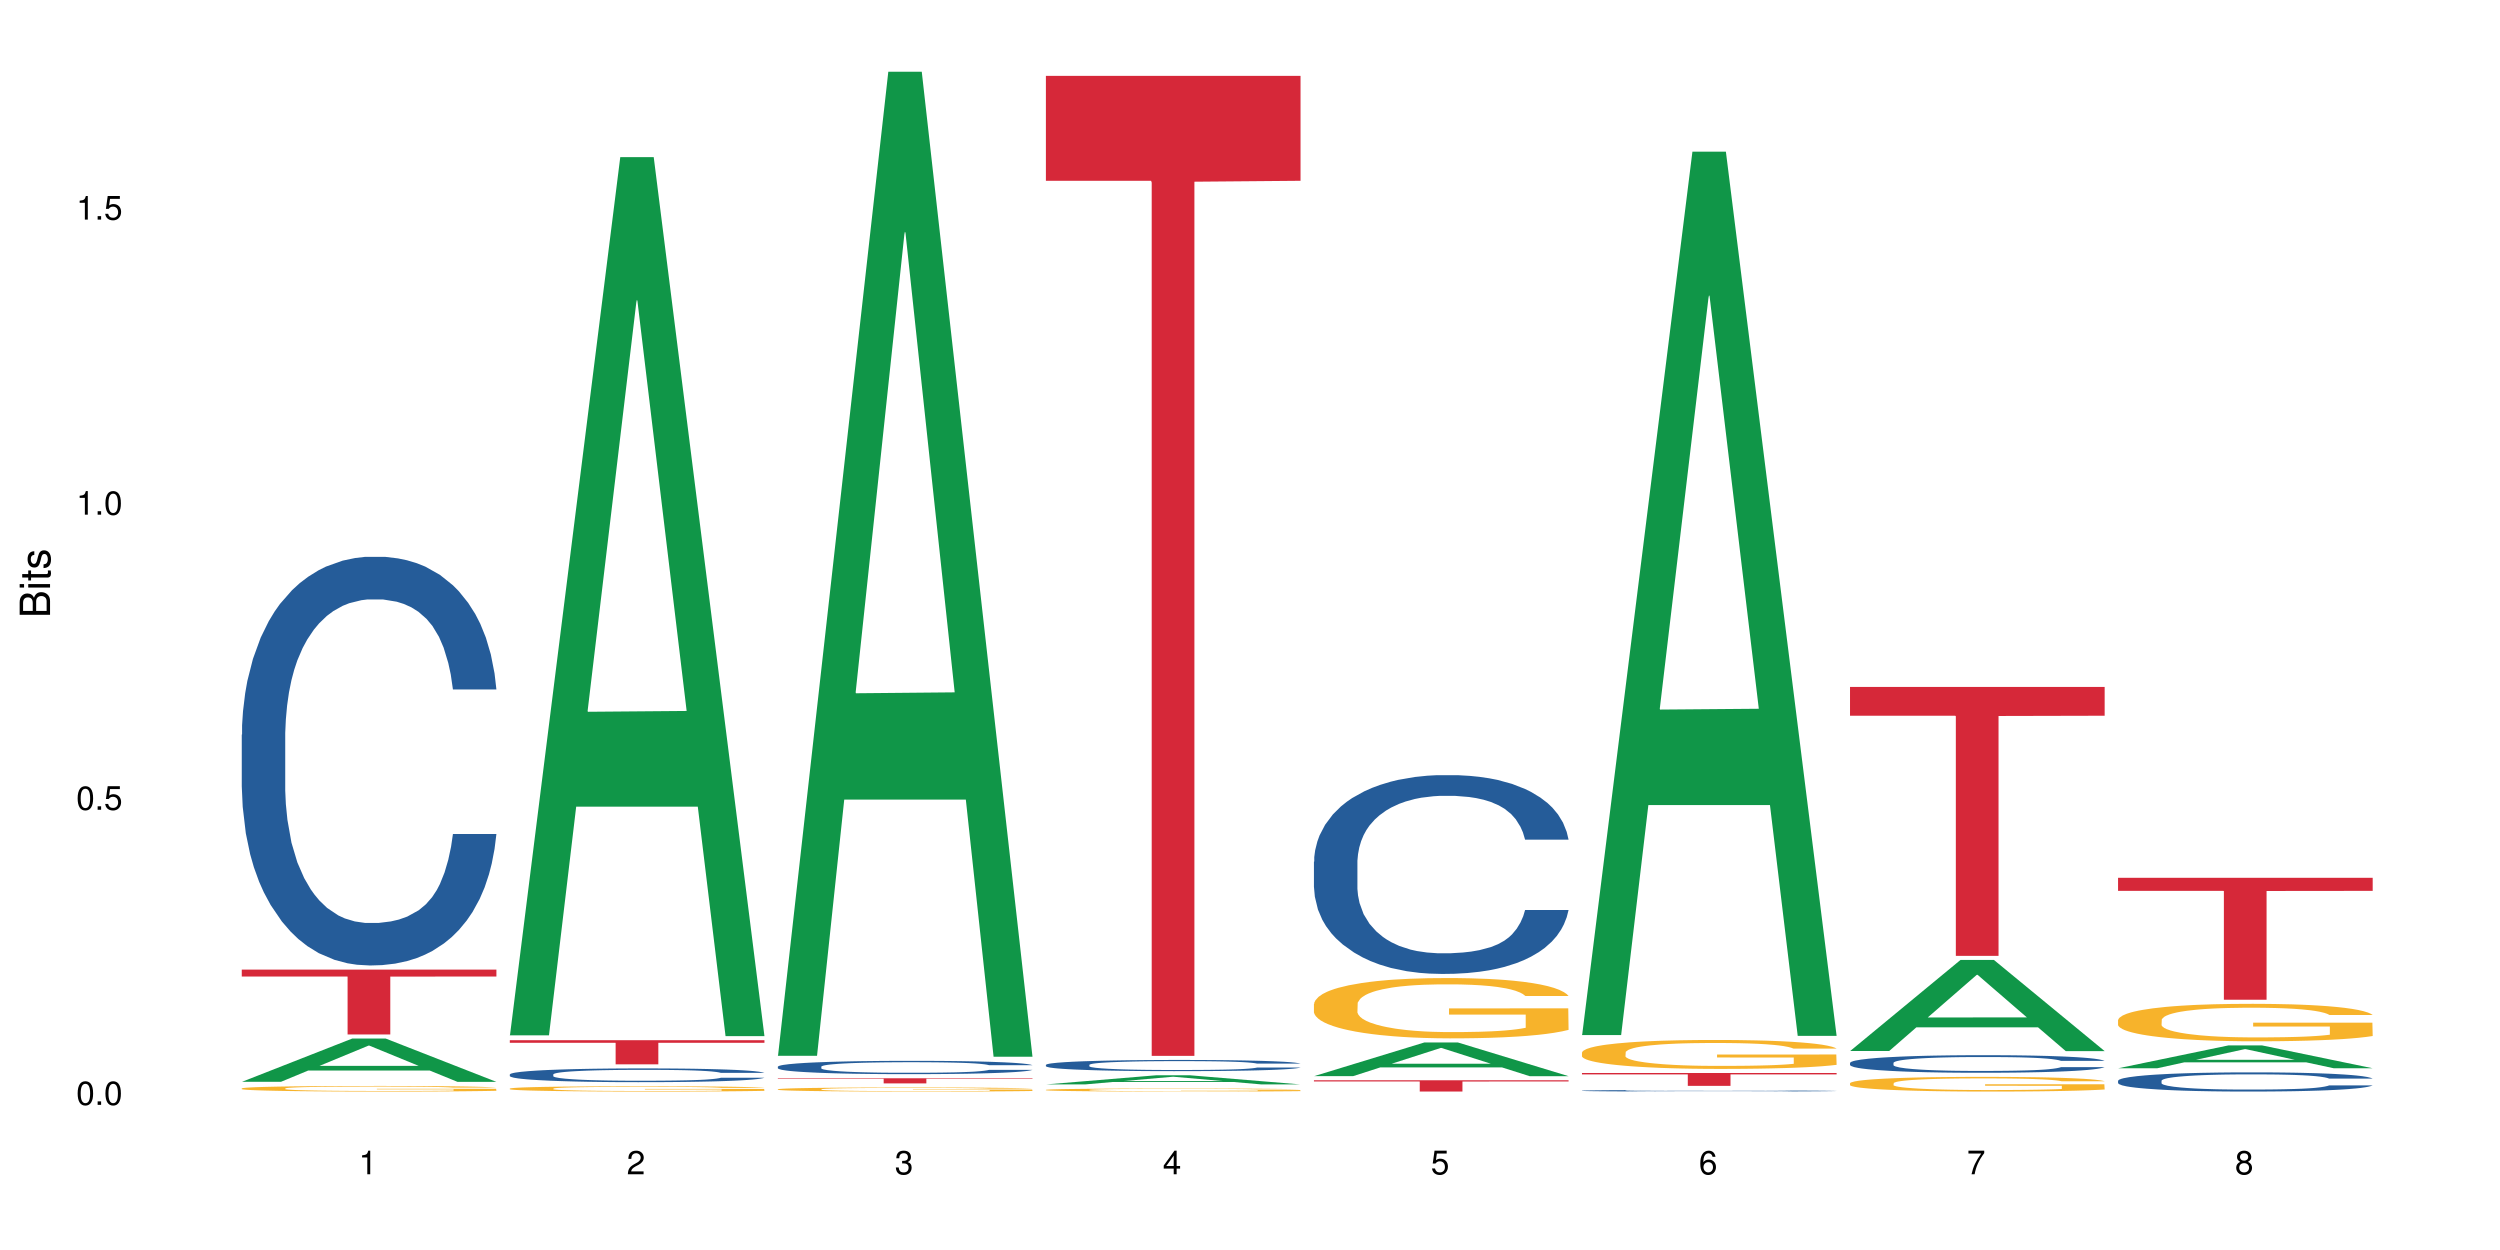 <?xml version="1.0" encoding="UTF-8"?>
<svg xmlns="http://www.w3.org/2000/svg" xmlns:xlink="http://www.w3.org/1999/xlink" width="720pt" height="360pt" viewBox="0 0 720 360" version="1.1">
<defs>
<g>
<symbol overflow="visible" id="glyph0-0">
<path style="stroke:none;" d=""/>
</symbol>
<symbol overflow="visible" id="glyph0-1">
<path style="stroke:none;" d="M 2.641 -6.797 C 2 -6.797 1.422 -6.531 1.078 -6.047 C 0.641 -5.453 0.406 -4.547 0.406 -3.297 C 0.406 -1 1.188 0.219 2.641 0.219 C 4.078 0.219 4.859 -1 4.859 -3.234 C 4.859 -4.562 4.656 -5.438 4.203 -6.047 C 3.844 -6.531 3.281 -6.797 2.641 -6.797 Z M 2.641 -6.047 C 3.547 -6.047 4 -5.125 4 -3.312 C 4 -1.375 3.562 -0.484 2.625 -0.484 C 1.734 -0.484 1.281 -1.422 1.281 -3.281 C 1.281 -5.141 1.734 -6.047 2.641 -6.047 Z M 2.641 -6.047 "/>
</symbol>
<symbol overflow="visible" id="glyph0-2">
<path style="stroke:none;" d="M 1.828 -1 L 0.828 -1 L 0.828 0 L 1.828 0 Z M 1.828 -1 "/>
</symbol>
<symbol overflow="visible" id="glyph0-3">
<path style="stroke:none;" d="M 4.562 -6.797 L 1.062 -6.797 L 0.547 -3.094 L 1.328 -3.094 C 1.719 -3.562 2.047 -3.734 2.578 -3.734 C 3.484 -3.734 4.062 -3.109 4.062 -2.094 C 4.062 -1.125 3.484 -0.531 2.578 -0.531 C 1.828 -0.531 1.375 -0.906 1.188 -1.672 L 0.328 -1.672 C 0.453 -1.109 0.547 -0.844 0.75 -0.594 C 1.125 -0.078 1.828 0.219 2.594 0.219 C 3.969 0.219 4.922 -0.781 4.922 -2.219 C 4.922 -3.562 4.031 -4.484 2.719 -4.484 C 2.25 -4.484 1.859 -4.359 1.469 -4.062 L 1.734 -5.969 L 4.562 -5.969 Z M 4.562 -6.797 "/>
</symbol>
<symbol overflow="visible" id="glyph0-4">
<path style="stroke:none;" d="M 2.484 -4.844 L 2.484 0 L 3.328 0 L 3.328 -6.797 L 2.766 -6.797 C 2.469 -5.75 2.281 -5.609 0.984 -5.453 L 0.984 -4.844 Z M 2.484 -4.844 "/>
</symbol>
<symbol overflow="visible" id="glyph0-5">
<path style="stroke:none;" d="M 4.859 -0.828 L 1.281 -0.828 C 1.359 -1.391 1.672 -1.75 2.5 -2.234 L 3.469 -2.75 C 4.406 -3.266 4.906 -3.969 4.906 -4.812 C 4.906 -5.375 4.672 -5.906 4.266 -6.266 C 3.859 -6.625 3.375 -6.797 2.719 -6.797 C 1.859 -6.797 1.219 -6.5 0.844 -5.922 C 0.609 -5.562 0.5 -5.125 0.484 -4.438 L 1.328 -4.438 C 1.359 -4.906 1.406 -5.188 1.531 -5.406 C 1.75 -5.812 2.188 -6.062 2.703 -6.062 C 3.469 -6.062 4.031 -5.516 4.031 -4.781 C 4.031 -4.25 3.719 -3.797 3.125 -3.438 L 2.234 -2.938 C 0.812 -2.141 0.406 -1.5 0.328 0 L 4.859 0 Z M 4.859 -0.828 "/>
</symbol>
<symbol overflow="visible" id="glyph0-6">
<path style="stroke:none;" d="M 2.125 -3.125 L 2.578 -3.125 C 3.516 -3.125 3.984 -2.703 3.984 -1.891 C 3.984 -1.031 3.469 -0.531 2.578 -0.531 C 1.656 -0.531 1.203 -0.984 1.156 -1.969 L 0.312 -1.969 C 0.344 -1.422 0.438 -1.078 0.609 -0.766 C 0.953 -0.109 1.625 0.219 2.547 0.219 C 3.953 0.219 4.859 -0.609 4.859 -1.906 C 4.859 -2.766 4.516 -3.25 3.703 -3.516 C 4.344 -3.766 4.656 -4.25 4.656 -4.938 C 4.656 -6.109 3.875 -6.797 2.578 -6.797 C 1.203 -6.797 0.484 -6.047 0.453 -4.609 L 1.297 -4.609 C 1.312 -5.016 1.344 -5.25 1.453 -5.453 C 1.641 -5.828 2.062 -6.062 2.594 -6.062 C 3.344 -6.062 3.797 -5.625 3.797 -4.906 C 3.797 -4.422 3.609 -4.141 3.25 -3.984 C 3.016 -3.891 2.719 -3.844 2.125 -3.844 Z M 2.125 -3.125 "/>
</symbol>
<symbol overflow="visible" id="glyph0-7">
<path style="stroke:none;" d="M 3.141 -1.625 L 3.141 0 L 3.984 0 L 3.984 -1.625 L 4.984 -1.625 L 4.984 -2.391 L 3.984 -2.391 L 3.984 -6.797 L 3.359 -6.797 L 0.266 -2.516 L 0.266 -1.625 Z M 3.141 -2.391 L 1 -2.391 L 3.141 -5.359 Z M 3.141 -2.391 "/>
</symbol>
<symbol overflow="visible" id="glyph0-8">
<path style="stroke:none;" d="M 4.781 -5.031 C 4.609 -6.141 3.891 -6.797 2.844 -6.797 C 2.094 -6.797 1.422 -6.438 1.031 -5.828 C 0.609 -5.172 0.406 -4.344 0.406 -3.094 C 0.406 -1.953 0.578 -1.234 0.984 -0.625 C 1.359 -0.078 1.953 0.219 2.703 0.219 C 3.984 0.219 4.922 -0.734 4.922 -2.078 C 4.922 -3.344 4.062 -4.234 2.844 -4.234 C 2.172 -4.234 1.641 -3.969 1.281 -3.469 C 1.281 -5.125 1.828 -6.047 2.797 -6.047 C 3.391 -6.047 3.797 -5.672 3.938 -5.031 Z M 2.734 -3.484 C 3.547 -3.484 4.062 -2.922 4.062 -2 C 4.062 -1.156 3.484 -0.531 2.703 -0.531 C 1.922 -0.531 1.328 -1.188 1.328 -2.047 C 1.328 -2.891 1.906 -3.484 2.734 -3.484 Z M 2.734 -3.484 "/>
</symbol>
<symbol overflow="visible" id="glyph0-9">
<path style="stroke:none;" d="M 4.984 -6.797 L 0.438 -6.797 L 0.438 -5.969 L 4.109 -5.969 C 2.5 -3.656 1.828 -2.234 1.328 0 L 2.219 0 C 2.594 -2.172 3.453 -4.047 4.984 -6.094 Z M 4.984 -6.797 "/>
</symbol>
<symbol overflow="visible" id="glyph0-10">
<path style="stroke:none;" d="M 3.75 -3.578 C 4.453 -4 4.688 -4.344 4.688 -4.984 C 4.688 -6.047 3.844 -6.797 2.641 -6.797 C 1.438 -6.797 0.594 -6.047 0.594 -4.984 C 0.594 -4.359 0.828 -4.016 1.516 -3.578 C 0.734 -3.203 0.359 -2.641 0.359 -1.891 C 0.359 -0.641 1.297 0.219 2.641 0.219 C 3.984 0.219 4.922 -0.641 4.922 -1.875 C 4.922 -2.641 4.531 -3.203 3.75 -3.578 Z M 2.641 -6.047 C 3.359 -6.047 3.812 -5.625 3.812 -4.969 C 3.812 -4.344 3.344 -3.922 2.641 -3.922 C 1.922 -3.922 1.453 -4.344 1.453 -4.984 C 1.453 -5.625 1.922 -6.047 2.641 -6.047 Z M 2.641 -3.203 C 3.484 -3.203 4.062 -2.672 4.062 -1.875 C 4.062 -1.062 3.484 -0.531 2.625 -0.531 C 1.797 -0.531 1.219 -1.078 1.219 -1.875 C 1.219 -2.672 1.797 -3.203 2.641 -3.203 Z M 2.641 -3.203 "/>
</symbol>
<symbol overflow="visible" id="glyph1-0">
<path style="stroke:none;" d=""/>
</symbol>
<symbol overflow="visible" id="glyph1-1">
<path style="stroke:none;" d="M 0 -0.953 L 0 -4.891 C 0 -5.719 -0.234 -6.344 -0.734 -6.797 C -1.188 -7.234 -1.812 -7.469 -2.5 -7.469 C -3.547 -7.469 -4.188 -7 -4.625 -5.875 C -4.984 -6.672 -5.641 -7.094 -6.531 -7.094 C -7.156 -7.094 -7.734 -6.859 -8.141 -6.391 C -8.562 -5.938 -8.75 -5.344 -8.75 -4.5 L -8.75 -0.953 Z M -4.984 -2.062 L -7.766 -2.062 L -7.766 -4.219 C -7.766 -4.844 -7.688 -5.203 -7.453 -5.5 C -7.219 -5.812 -6.859 -5.969 -6.375 -5.969 C -5.906 -5.969 -5.531 -5.812 -5.297 -5.5 C -5.062 -5.203 -4.984 -4.844 -4.984 -4.219 Z M -0.984 -2.062 L -4 -2.062 L -4 -4.781 C -4 -5.328 -3.859 -5.688 -3.578 -5.953 C -3.297 -6.219 -2.922 -6.359 -2.484 -6.359 C -2.062 -6.359 -1.688 -6.219 -1.406 -5.953 C -1.109 -5.688 -0.984 -5.328 -0.984 -4.781 Z M -0.984 -2.062 "/>
</symbol>
<symbol overflow="visible" id="glyph1-2">
<path style="stroke:none;" d="M -6.281 -1.797 L -6.281 -0.797 L 0 -0.797 L 0 -1.797 Z M -8.75 -1.797 L -8.75 -0.797 L -7.484 -0.797 L -7.484 -1.797 Z M -8.75 -1.797 "/>
</symbol>
<symbol overflow="visible" id="glyph1-3">
<path style="stroke:none;" d="M -6.281 -3.047 L -6.281 -2.016 L -8.016 -2.016 L -8.016 -1.016 L -6.281 -1.016 L -6.281 -0.172 L -5.469 -0.172 L -5.469 -1.016 L -0.719 -1.016 C -0.078 -1.016 0.281 -1.453 0.281 -2.234 C 0.281 -2.469 0.25 -2.719 0.188 -3.047 L -0.641 -3.047 C -0.609 -2.922 -0.594 -2.766 -0.594 -2.562 C -0.594 -2.141 -0.719 -2.016 -1.156 -2.016 L -5.469 -2.016 L -5.469 -3.047 Z M -6.281 -3.047 "/>
</symbol>
<symbol overflow="visible" id="glyph1-4">
<path style="stroke:none;" d="M -4.531 -5.25 C -5.766 -5.25 -6.469 -4.422 -6.469 -2.969 C -6.469 -1.516 -5.719 -0.562 -4.547 -0.562 C -3.562 -0.562 -3.094 -1.062 -2.734 -2.562 L -2.516 -3.484 C -2.344 -4.188 -2.094 -4.469 -1.625 -4.469 C -1.047 -4.469 -0.641 -3.875 -0.641 -3 C -0.641 -2.453 -0.797 -2 -1.062 -1.75 C -1.25 -1.594 -1.422 -1.531 -1.875 -1.469 L -1.875 -0.406 C -0.422 -0.453 0.281 -1.266 0.281 -2.922 C 0.281 -4.5 -0.5 -5.516 -1.719 -5.516 C -2.656 -5.516 -3.172 -4.984 -3.469 -3.734 L -3.703 -2.766 C -3.891 -1.953 -4.156 -1.609 -4.594 -1.609 C -5.172 -1.609 -5.547 -2.125 -5.547 -2.938 C -5.547 -3.75 -5.203 -4.172 -4.531 -4.203 Z M -4.531 -5.25 "/>
</symbol>
</g>
</defs>
<g id="surface102835">
<rect x="0" y="0" width="720" height="360" style="fill:rgb(100%,100%,100%);fill-opacity:1;stroke:none;"/>
<path style=" stroke:none;fill-rule:nonzero;fill:rgb(6.275%,58.824%,28.235%);fill-opacity:1;" d="M 69.629 311.566 L 69.707 311.555 L 101.441 299.102 L 111.078 299.102 L 142.965 311.578 L 131.762 311.578 L 123.77 308.32 L 88.746 308.32 L 80.91 311.566 L 69.629 311.566 L 92.117 306.973 L 120.559 306.961 L 106.375 301.141 L 106.219 301.129 L 106.062 301.164 L 92.039 306.961 L 92.117 306.973 Z M 69.629 311.566 "/>
<path style=" stroke:none;fill-rule:nonzero;fill:rgb(14.51%,36.078%,60%);fill-opacity:1;" d="M 69.629 211.586 L 69.719 211.48 L 69.719 208.898 L 69.988 204.812 L 70.613 199.648 L 71.238 196.098 L 72.848 189.754 L 75.086 183.621 L 77.41 178.887 L 79.109 176.09 L 80.629 173.941 L 84.117 169.961 L 86.355 167.918 L 88.77 166.09 L 91.719 164.258 L 93.867 163.184 L 98.695 161.461 L 102.273 160.711 L 105.047 160.387 L 111.039 160.387 L 114.613 160.816 L 117.207 161.355 L 120.07 162.215 L 122.484 163.184 L 126.688 165.551 L 130.445 168.562 L 132.145 170.281 L 134.828 173.617 L 136.883 176.844 L 138.316 179.641 L 139.926 183.621 L 141.355 188.461 L 142.43 193.945 L 142.965 198.574 L 130.445 198.574 L 129.82 194.27 L 129.102 190.934 L 127.762 186.523 L 126.422 183.406 L 124.543 180.285 L 122.844 178.242 L 120.516 176.199 L 118.461 174.906 L 116.312 173.941 L 114.258 173.293 L 110.32 172.648 L 105.762 172.648 L 104.062 172.863 L 100.574 173.727 L 98.695 174.477 L 96.012 175.984 L 94.133 177.383 L 91.898 179.535 L 90.379 181.363 L 88.5 184.16 L 87.16 186.633 L 85.637 190.184 L 84.742 192.871 L 83.938 195.883 L 83.223 199.434 L 82.688 203.199 L 82.328 207.176 L 82.148 211.051 L 82.148 227.723 L 82.328 231.594 L 82.777 236.113 L 83.938 242.672 L 85.637 248.375 L 87.605 252.891 L 89.484 256.121 L 90.559 257.625 L 91.988 259.348 L 94.223 261.496 L 97.445 263.648 L 99.32 264.508 L 102.184 265.371 L 105.137 265.801 L 109.07 265.801 L 112.559 265.371 L 114.883 264.832 L 117.297 263.973 L 120.605 262.145 L 122.664 260.422 L 124.453 258.379 L 125.793 256.336 L 126.688 254.613 L 128.031 251.277 L 129.102 247.621 L 129.906 243.855 L 130.445 240.199 L 142.965 240.199 L 142.43 244.504 L 141.625 248.699 L 140.82 251.816 L 139.566 255.582 L 138.137 258.914 L 136.078 262.68 L 134.379 265.156 L 132.145 267.844 L 130.086 269.887 L 127.852 271.715 L 124.543 273.867 L 122.395 274.941 L 120.07 275.91 L 117.297 276.773 L 113.809 277.523 L 110.055 277.953 L 106.566 278.062 L 102.809 277.848 L 100.035 277.418 L 96.371 276.449 L 91.809 274.512 L 88.5 272.469 L 85.906 270.426 L 83.672 268.273 L 81.168 265.371 L 77.945 260.637 L 75.98 256.98 L 74.637 253.969 L 73.117 249.773 L 72.043 246.008 L 70.793 239.984 L 69.898 232.348 L 69.629 226.43 Z M 69.629 211.586 "/>
<path style=" stroke:none;fill-rule:nonzero;fill:rgb(96.863%,70.196%,16.863%);fill-opacity:1;" d="M 69.629 313.449 L 69.719 313.445 L 69.719 313.418 L 70.078 313.352 L 70.973 313.258 L 72.133 313.184 L 73.387 313.125 L 74.191 313.094 L 75.531 313.051 L 76.695 313.02 L 79.645 312.953 L 83.402 312.891 L 85.461 312.863 L 87.785 312.84 L 91.094 312.809 L 92.613 312.801 L 97.266 312.777 L 102.543 312.762 L 108.355 312.758 L 111.039 312.758 L 114.703 312.766 L 119.711 312.781 L 122.574 312.797 L 124.809 312.809 L 127.137 312.828 L 129.996 312.859 L 132.68 312.895 L 134.828 312.93 L 136.973 312.973 L 138.762 313.02 L 140.281 313.074 L 141.625 313.133 L 142.43 313.188 L 142.965 313.238 L 130.535 313.238 L 129.82 313.188 L 129.016 313.145 L 127.672 313.098 L 126.332 313.062 L 124.988 313.035 L 122.484 312.996 L 120.34 312.973 L 117.656 312.953 L 115.062 312.938 L 112.109 312.93 L 110.32 312.926 L 105.582 312.926 L 101.289 312.938 L 98.785 312.949 L 96.996 312.961 L 94.492 312.984 L 92.973 313 L 92.078 313.012 L 89.395 313.059 L 87.605 313.098 L 86.621 313.129 L 85.371 313.172 L 84.477 313.211 L 83.492 313.27 L 82.953 313.312 L 82.238 313.414 L 82.148 313.68 L 82.418 313.734 L 82.953 313.797 L 83.672 313.848 L 84.742 313.906 L 85.816 313.949 L 87.695 314.004 L 89.305 314.043 L 90.559 314.07 L 92.973 314.109 L 93.957 314.121 L 96.281 314.148 L 98.695 314.168 L 101.648 314.188 L 103.883 314.195 L 107.461 314.203 L 112.02 314.203 L 117.387 314.195 L 120.785 314.184 L 123.109 314.172 L 124.633 314.16 L 126.508 314.145 L 127.852 314.129 L 129.102 314.113 L 130.625 314.086 L 130.625 313.734 L 108.535 313.734 L 108.535 313.57 L 142.875 313.566 L 142.965 314.145 L 141.086 314.184 L 138.762 314.223 L 136.527 314.25 L 134.199 314.277 L 130.891 314.305 L 128.207 314.32 L 124.094 314.344 L 120.34 314.355 L 116.402 314.363 L 112.914 314.371 L 108.801 314.371 L 105.137 314.367 L 101.199 314.359 L 98.07 314.348 L 95.207 314.332 L 92.344 314.312 L 88.77 314.281 L 86.441 314.258 L 84.027 314.227 L 81.613 314.188 L 79.469 314.148 L 78.035 314.117 L 76.605 314.082 L 75.086 314.039 L 73.652 313.988 L 72.582 313.945 L 71.598 313.891 L 70.883 313.844 L 70.164 313.777 L 69.809 313.723 L 69.629 313.68 Z M 69.629 313.449 "/>
<path style=" stroke:none;fill-rule:nonzero;fill:rgb(83.922%,15.686%,22.353%);fill-opacity:1;" d="M 69.629 279.242 L 142.965 279.242 L 142.965 281.242 L 112.402 281.258 L 112.402 297.922 L 100.105 297.922 L 100.105 281.277 L 99.926 281.242 L 69.629 281.242 Z M 69.629 279.242 "/>
<path style=" stroke:none;fill-rule:nonzero;fill:rgb(6.275%,58.824%,28.235%);fill-opacity:1;" d="M 146.824 298.168 L 146.902 297.934 L 178.637 45.258 L 188.273 45.258 L 220.16 298.406 L 208.957 298.406 L 200.965 232.328 L 165.941 232.328 L 158.109 298.168 L 146.824 298.168 L 169.312 204.992 L 197.754 204.754 L 183.57 86.617 L 183.414 86.379 L 183.258 87.09 L 169.234 204.754 L 169.312 204.992 Z M 146.824 298.168 "/>
<path style=" stroke:none;fill-rule:nonzero;fill:rgb(14.51%,36.078%,60%);fill-opacity:1;" d="M 146.824 309.426 L 146.914 309.422 L 146.914 309.336 L 147.184 309.199 L 147.809 309.027 L 148.434 308.906 L 150.043 308.691 L 152.281 308.484 L 154.605 308.328 L 156.305 308.234 L 157.824 308.16 L 161.312 308.027 L 163.551 307.957 L 165.965 307.895 L 168.914 307.836 L 171.062 307.797 L 175.891 307.738 L 179.469 307.715 L 182.242 307.703 L 188.234 307.703 L 191.812 307.719 L 194.406 307.738 L 197.266 307.766 L 199.68 307.797 L 203.883 307.879 L 207.641 307.98 L 209.34 308.035 L 212.023 308.148 L 214.078 308.258 L 215.512 308.352 L 217.121 308.484 L 218.551 308.648 L 219.625 308.832 L 220.16 308.988 L 207.641 308.988 L 207.016 308.844 L 206.301 308.73 L 204.957 308.582 L 203.617 308.48 L 201.738 308.375 L 200.039 308.305 L 197.715 308.234 L 195.656 308.191 L 193.512 308.16 L 191.453 308.137 L 187.52 308.117 L 182.957 308.117 L 181.258 308.125 L 177.77 308.152 L 175.891 308.18 L 173.207 308.23 L 171.332 308.277 L 169.094 308.348 L 167.574 308.41 L 165.695 308.504 L 164.355 308.586 L 162.836 308.707 L 161.941 308.797 L 161.137 308.898 L 160.418 309.02 L 159.883 309.145 L 159.523 309.277 L 159.348 309.41 L 159.348 309.969 L 159.523 310.102 L 159.973 310.254 L 161.137 310.473 L 162.836 310.664 L 164.801 310.816 L 166.68 310.926 L 167.754 310.977 L 169.184 311.035 L 171.418 311.105 L 174.641 311.18 L 176.516 311.207 L 179.379 311.238 L 182.332 311.254 L 186.266 311.254 L 189.754 311.238 L 192.078 311.219 L 194.492 311.191 L 197.805 311.129 L 199.859 311.07 L 201.648 311.004 L 202.988 310.934 L 203.883 310.875 L 205.227 310.762 L 206.301 310.641 L 207.105 310.512 L 207.641 310.391 L 220.16 310.391 L 219.625 310.535 L 218.82 310.676 L 218.016 310.781 L 216.762 310.91 L 215.332 311.02 L 213.273 311.148 L 211.574 311.23 L 209.34 311.32 L 207.281 311.391 L 205.047 311.453 L 201.738 311.523 L 199.59 311.559 L 197.266 311.594 L 194.492 311.621 L 191.004 311.648 L 187.25 311.66 L 183.762 311.664 L 180.004 311.656 L 177.234 311.645 L 173.566 311.609 L 169.004 311.547 L 165.695 311.477 L 163.102 311.406 L 160.867 311.336 L 158.363 311.238 L 155.145 311.078 L 153.176 310.957 L 151.832 310.855 L 150.312 310.711 L 149.238 310.586 L 147.988 310.383 L 147.094 310.125 L 146.824 309.926 Z M 146.824 309.426 "/>
<path style=" stroke:none;fill-rule:nonzero;fill:rgb(96.863%,70.196%,16.863%);fill-opacity:1;" d="M 146.824 313.5 L 146.914 313.496 L 146.914 313.469 L 147.273 313.406 L 148.168 313.32 L 149.328 313.25 L 150.582 313.191 L 151.387 313.164 L 152.727 313.121 L 153.891 313.09 L 156.844 313.027 L 160.598 312.969 L 162.656 312.945 L 164.98 312.922 L 168.289 312.895 L 169.809 312.887 L 174.461 312.863 L 179.738 312.848 L 185.551 312.844 L 188.234 312.848 L 191.898 312.852 L 196.91 312.867 L 199.77 312.879 L 202.008 312.895 L 204.332 312.914 L 207.195 312.941 L 209.875 312.973 L 212.023 313.008 L 214.168 313.051 L 215.957 313.094 L 217.477 313.145 L 218.82 313.203 L 219.625 313.25 L 220.16 313.301 L 207.73 313.301 L 207.016 313.25 L 206.211 313.211 L 204.867 313.168 L 203.527 313.133 L 202.184 313.105 L 199.68 313.07 L 197.535 313.047 L 194.852 313.027 L 192.258 313.016 L 189.305 313.008 L 187.52 313.004 L 182.777 313.004 L 178.484 313.016 L 175.98 313.027 L 174.191 313.035 L 171.688 313.059 L 170.168 313.074 L 169.273 313.086 L 166.59 313.129 L 164.801 313.168 L 163.816 313.195 L 162.566 313.234 L 161.672 313.273 L 160.688 313.328 L 160.152 313.371 L 159.434 313.465 L 159.348 313.719 L 159.613 313.77 L 160.152 313.828 L 160.867 313.879 L 161.941 313.93 L 163.012 313.969 L 164.891 314.023 L 166.5 314.062 L 167.754 314.086 L 170.168 314.121 L 171.152 314.137 L 173.477 314.16 L 175.891 314.18 L 178.844 314.195 L 181.078 314.203 L 184.656 314.211 L 189.219 314.211 L 194.582 314.203 L 197.98 314.191 L 200.309 314.18 L 201.828 314.172 L 203.707 314.156 L 205.047 314.141 L 206.301 314.125 L 207.82 314.102 L 207.82 313.77 L 185.73 313.77 L 185.73 313.613 L 220.07 313.609 L 220.16 314.156 L 218.285 314.195 L 215.957 314.23 L 213.723 314.258 L 211.398 314.281 L 208.086 314.309 L 205.406 314.324 L 201.289 314.344 L 197.535 314.355 L 193.598 314.363 L 190.113 314.371 L 185.996 314.371 L 182.332 314.367 L 178.395 314.359 L 175.266 314.348 L 172.402 314.336 L 169.543 314.316 L 165.965 314.285 L 163.641 314.262 L 161.223 314.234 L 158.809 314.199 L 156.664 314.16 L 155.23 314.133 L 153.801 314.098 L 152.281 314.059 L 150.852 314.008 L 149.777 313.965 L 148.793 313.918 L 148.078 313.871 L 147.363 313.809 L 147.004 313.758 L 146.824 313.715 Z M 146.824 313.5 "/>
<path style=" stroke:none;fill-rule:nonzero;fill:rgb(83.922%,15.686%,22.353%);fill-opacity:1;" d="M 146.824 299.586 L 220.16 299.586 L 220.16 300.328 L 189.598 300.336 L 189.598 306.523 L 177.301 306.523 L 177.301 300.344 L 177.121 300.328 L 146.824 300.328 Z M 146.824 299.586 "/>
<path style=" stroke:none;fill-rule:nonzero;fill:rgb(6.275%,58.824%,28.235%);fill-opacity:1;" d="M 224.02 304.078 L 224.098 303.812 L 255.832 20.664 L 265.469 20.664 L 297.355 304.344 L 286.152 304.344 L 278.16 230.293 L 243.141 230.293 L 235.305 304.078 L 224.02 304.078 L 246.508 199.66 L 274.949 199.395 L 260.77 67.012 L 260.609 66.746 L 260.453 67.543 L 246.43 199.395 L 246.508 199.66 Z M 224.02 304.078 "/>
<path style=" stroke:none;fill-rule:nonzero;fill:rgb(14.51%,36.078%,60%);fill-opacity:1;" d="M 224.02 307.191 L 224.109 307.188 L 224.109 307.105 L 224.379 306.973 L 225.004 306.805 L 225.633 306.688 L 227.242 306.48 L 229.477 306.281 L 231.801 306.125 L 233.5 306.035 L 235.023 305.965 L 238.508 305.836 L 240.746 305.77 L 243.16 305.711 L 246.113 305.648 L 248.258 305.613 L 253.086 305.559 L 256.664 305.535 L 259.438 305.523 L 265.43 305.523 L 269.008 305.539 L 271.602 305.555 L 274.461 305.582 L 276.875 305.613 L 281.082 305.691 L 284.836 305.789 L 286.535 305.848 L 289.219 305.953 L 291.277 306.059 L 292.707 306.152 L 294.316 306.281 L 295.746 306.438 L 296.82 306.617 L 297.355 306.77 L 284.836 306.77 L 284.211 306.629 L 283.496 306.52 L 282.152 306.375 L 280.812 306.273 L 278.934 306.172 L 277.234 306.105 L 274.91 306.039 L 272.852 305.996 L 270.707 305.965 L 268.648 305.945 L 264.715 305.922 L 260.152 305.922 L 258.453 305.93 L 254.965 305.957 L 253.086 305.984 L 250.406 306.031 L 248.527 306.078 L 246.289 306.148 L 244.77 306.207 L 242.891 306.297 L 241.551 306.379 L 240.031 306.496 L 239.137 306.582 L 238.332 306.68 L 237.613 306.797 L 237.078 306.918 L 236.723 307.047 L 236.543 307.176 L 236.543 307.719 L 236.723 307.844 L 237.168 307.992 L 238.332 308.203 L 240.031 308.391 L 241.996 308.539 L 243.875 308.645 L 244.949 308.691 L 246.379 308.746 L 248.617 308.816 L 251.836 308.887 L 253.715 308.918 L 256.574 308.945 L 259.527 308.957 L 263.461 308.957 L 266.949 308.945 L 269.273 308.926 L 271.691 308.898 L 275 308.84 L 277.055 308.781 L 278.844 308.715 L 280.188 308.648 L 281.082 308.594 L 282.422 308.484 L 283.496 308.367 L 284.301 308.242 L 284.836 308.125 L 297.355 308.125 L 296.82 308.266 L 296.016 308.402 L 295.211 308.504 L 293.957 308.625 L 292.527 308.734 L 290.473 308.855 L 288.773 308.938 L 286.535 309.023 L 284.48 309.09 L 282.242 309.152 L 278.934 309.223 L 276.789 309.258 L 274.461 309.289 L 271.691 309.316 L 268.203 309.34 L 264.445 309.355 L 260.957 309.359 L 257.203 309.352 L 254.43 309.336 L 250.762 309.305 L 246.199 309.242 L 242.891 309.176 L 240.297 309.109 L 238.062 309.039 L 235.559 308.945 L 232.34 308.789 L 230.371 308.672 L 229.031 308.574 L 227.508 308.438 L 226.438 308.312 L 225.184 308.117 L 224.289 307.867 L 224.02 307.676 Z M 224.02 307.191 "/>
<path style=" stroke:none;fill-rule:nonzero;fill:rgb(96.863%,70.196%,16.863%);fill-opacity:1;" d="M 224.02 313.695 L 224.109 313.695 L 224.109 313.672 L 224.469 313.625 L 225.363 313.559 L 226.523 313.504 L 227.777 313.461 L 228.582 313.438 L 229.926 313.406 L 231.086 313.383 L 234.039 313.332 L 237.793 313.289 L 239.852 313.27 L 242.176 313.25 L 245.484 313.23 L 247.004 313.223 L 251.656 313.207 L 256.934 313.195 L 262.746 313.191 L 265.43 313.191 L 269.098 313.195 L 274.105 313.207 L 276.965 313.219 L 279.203 313.23 L 281.527 313.242 L 284.391 313.266 L 287.074 313.293 L 289.219 313.316 L 291.367 313.348 L 293.152 313.383 L 294.676 313.422 L 296.016 313.469 L 296.82 313.504 L 297.355 313.543 L 284.926 313.543 L 284.211 313.504 L 283.406 313.477 L 282.062 313.441 L 280.723 313.414 L 279.383 313.395 L 276.875 313.367 L 274.73 313.348 L 272.047 313.332 L 269.453 313.324 L 266.504 313.316 L 259.973 313.316 L 255.68 313.324 L 253.176 313.332 L 251.387 313.34 L 248.883 313.355 L 247.363 313.367 L 246.469 313.379 L 243.785 313.41 L 241.996 313.441 L 241.016 313.461 L 239.762 313.492 L 238.867 313.523 L 237.883 313.566 L 237.348 313.598 L 236.633 313.672 L 236.543 313.867 L 236.809 313.906 L 237.348 313.949 L 238.062 313.988 L 239.137 314.031 L 240.207 314.062 L 242.086 314.102 L 243.695 314.133 L 244.949 314.148 L 247.363 314.18 L 248.348 314.188 L 250.672 314.207 L 253.086 314.223 L 256.039 314.234 L 258.273 314.242 L 261.852 314.246 L 266.414 314.246 L 271.777 314.242 L 275.176 314.234 L 277.504 314.223 L 279.023 314.215 L 280.902 314.203 L 282.242 314.195 L 283.496 314.184 L 285.016 314.164 L 285.016 313.906 L 262.926 313.906 L 262.926 313.785 L 297.27 313.785 L 297.355 314.203 L 295.48 314.234 L 293.152 314.262 L 290.918 314.285 L 288.594 314.301 L 285.285 314.32 L 282.602 314.336 L 278.488 314.352 L 274.73 314.359 L 270.797 314.367 L 267.309 314.371 L 263.195 314.371 L 259.527 314.367 L 255.59 314.363 L 252.461 314.352 L 249.598 314.344 L 246.738 314.328 L 243.16 314.305 L 240.836 314.289 L 238.422 314.266 L 236.004 314.238 L 233.859 314.211 L 232.43 314.188 L 230.996 314.16 L 229.477 314.129 L 228.047 314.09 L 226.973 314.059 L 225.988 314.02 L 225.273 313.984 L 224.559 313.938 L 224.199 313.898 L 224.02 313.863 Z M 224.02 313.695 "/>
<path style=" stroke:none;fill-rule:nonzero;fill:rgb(83.922%,15.686%,22.353%);fill-opacity:1;" d="M 224.02 310.539 L 297.355 310.539 L 297.355 310.695 L 266.793 310.695 L 266.793 312.012 L 254.496 312.012 L 254.496 310.699 L 254.316 310.695 L 224.02 310.695 Z M 224.02 310.539 "/>
<path style=" stroke:none;fill-rule:nonzero;fill:rgb(6.275%,58.824%,28.235%);fill-opacity:1;" d="M 301.219 312.312 L 301.297 312.309 L 333.027 309.676 L 342.664 309.676 L 374.555 312.316 L 363.348 312.316 L 355.355 311.625 L 320.336 311.625 L 312.5 312.312 L 301.219 312.312 L 323.703 311.34 L 352.145 311.34 L 337.965 310.105 L 337.809 310.105 L 337.648 310.113 L 323.625 311.34 L 323.703 311.34 Z M 301.219 312.312 "/>
<path style=" stroke:none;fill-rule:nonzero;fill:rgb(14.51%,36.078%,60%);fill-opacity:1;" d="M 301.219 306.676 L 301.305 306.672 L 301.305 306.602 L 301.574 306.488 L 302.199 306.348 L 302.828 306.25 L 304.438 306.074 L 306.672 305.906 L 308.996 305.777 L 310.695 305.703 L 312.219 305.641 L 315.707 305.535 L 317.941 305.477 L 320.355 305.426 L 323.309 305.379 L 325.453 305.348 L 330.285 305.301 L 333.859 305.281 L 336.633 305.27 L 342.625 305.27 L 346.203 305.281 L 348.797 305.297 L 351.656 305.32 L 354.074 305.348 L 358.277 305.414 L 362.031 305.496 L 363.73 305.543 L 366.414 305.633 L 368.473 305.723 L 369.902 305.797 L 371.512 305.906 L 372.945 306.039 L 374.016 306.191 L 374.555 306.316 L 362.031 306.316 L 361.406 306.199 L 360.691 306.109 L 359.348 305.988 L 358.008 305.902 L 356.129 305.816 L 354.43 305.762 L 352.105 305.703 L 350.047 305.668 L 347.902 305.641 L 345.844 305.625 L 341.91 305.605 L 337.348 305.605 L 335.648 305.613 L 332.16 305.637 L 330.285 305.656 L 327.602 305.699 L 325.723 305.738 L 323.484 305.797 L 321.965 305.848 L 320.086 305.922 L 318.746 305.992 L 317.227 306.086 L 316.332 306.16 L 315.527 306.242 L 314.812 306.34 L 314.273 306.445 L 313.918 306.555 L 313.738 306.66 L 313.738 307.117 L 313.918 307.223 L 314.363 307.348 L 315.527 307.527 L 317.227 307.684 L 319.195 307.809 L 321.07 307.895 L 322.145 307.938 L 323.574 307.984 L 325.812 308.043 L 329.031 308.102 L 330.91 308.125 L 333.77 308.148 L 336.723 308.16 L 340.656 308.16 L 344.145 308.148 L 346.473 308.133 L 348.887 308.109 L 352.195 308.059 L 354.25 308.012 L 356.039 307.957 L 357.383 307.902 L 358.277 307.855 L 359.617 307.762 L 360.691 307.664 L 361.496 307.559 L 362.031 307.457 L 374.555 307.457 L 374.016 307.578 L 373.211 307.691 L 372.406 307.777 L 371.156 307.879 L 369.723 307.973 L 367.668 308.074 L 365.969 308.145 L 363.73 308.215 L 361.676 308.273 L 359.438 308.324 L 356.129 308.383 L 353.984 308.41 L 351.656 308.438 L 348.887 308.461 L 345.398 308.48 L 341.641 308.492 L 338.152 308.496 L 334.398 308.492 L 331.625 308.48 L 327.957 308.453 L 323.398 308.398 L 320.086 308.344 L 317.496 308.289 L 315.258 308.227 L 312.754 308.148 L 309.535 308.02 L 307.566 307.918 L 306.227 307.836 L 304.707 307.723 L 303.633 307.617 L 302.379 307.453 L 301.484 307.242 L 301.219 307.082 Z M 301.219 306.676 "/>
<path style=" stroke:none;fill-rule:nonzero;fill:rgb(96.863%,70.196%,16.863%);fill-opacity:1;" d="M 301.219 313.871 L 301.305 313.867 L 301.305 313.852 L 301.664 313.816 L 302.559 313.766 L 303.723 313.727 L 304.973 313.695 L 305.777 313.676 L 307.121 313.652 L 308.281 313.637 L 311.234 313.602 L 314.988 313.566 L 317.047 313.551 L 319.371 313.539 L 322.68 313.523 L 324.203 313.516 L 328.852 313.504 L 334.129 313.496 L 342.625 313.496 L 346.293 313.5 L 351.301 313.508 L 354.164 313.516 L 356.398 313.523 L 358.723 313.535 L 361.586 313.551 L 364.27 313.57 L 366.414 313.59 L 368.562 313.613 L 370.352 313.637 L 371.871 313.664 L 373.211 313.699 L 374.016 313.727 L 374.555 313.754 L 362.121 313.754 L 361.406 313.727 L 360.602 313.707 L 359.262 313.68 L 357.918 313.66 L 356.578 313.645 L 354.074 313.625 L 351.926 313.609 L 349.242 313.602 L 346.648 313.594 L 343.699 313.59 L 341.91 313.586 L 337.168 313.586 L 332.875 313.594 L 330.371 313.598 L 328.586 313.605 L 326.078 313.617 L 324.559 313.625 L 320.98 313.656 L 319.195 313.68 L 318.211 313.695 L 316.957 313.719 L 316.062 313.742 L 315.078 313.773 L 314.543 313.797 L 313.828 313.852 L 313.738 313.996 L 314.008 314.027 L 314.543 314.059 L 315.258 314.086 L 316.332 314.117 L 317.406 314.141 L 319.281 314.172 L 320.895 314.191 L 322.145 314.207 L 324.559 314.227 L 325.543 314.234 L 327.867 314.25 L 330.285 314.262 L 333.234 314.27 L 335.469 314.277 L 339.047 314.281 L 343.609 314.281 L 348.977 314.273 L 352.375 314.27 L 354.699 314.262 L 356.219 314.258 L 358.098 314.246 L 359.438 314.238 L 360.691 314.23 L 362.211 314.219 L 362.211 314.027 L 340.121 314.023 L 340.121 313.934 L 374.465 313.934 L 374.555 314.246 L 372.676 314.27 L 370.352 314.289 L 368.113 314.305 L 365.789 314.32 L 362.48 314.336 L 359.797 314.344 L 355.684 314.355 L 351.926 314.363 L 347.992 314.367 L 344.504 314.371 L 340.391 314.371 L 336.723 314.367 L 332.789 314.363 L 329.656 314.359 L 326.797 314.352 L 323.934 314.34 L 320.355 314.324 L 318.031 314.309 L 315.617 314.293 L 313.203 314.273 L 311.055 314.25 L 309.625 314.234 L 308.191 314.215 L 306.672 314.191 L 305.242 314.164 L 304.168 314.137 L 303.184 314.109 L 302.469 314.086 L 301.754 314.047 L 301.395 314.02 L 301.219 313.996 Z M 301.219 313.871 "/>
<path style=" stroke:none;fill-rule:nonzero;fill:rgb(83.922%,15.686%,22.353%);fill-opacity:1;" d="M 301.219 21.855 L 374.555 21.855 L 374.555 52.066 L 343.988 52.332 L 343.988 304.09 L 331.691 304.09 L 331.691 52.598 L 331.516 52.066 L 301.219 52.066 Z M 301.219 21.855 "/>
<path style=" stroke:none;fill-rule:nonzero;fill:rgb(6.275%,58.824%,28.235%);fill-opacity:1;" d="M 378.414 309.93 L 378.492 309.922 L 410.223 300.227 L 419.859 300.227 L 451.75 309.941 L 440.547 309.941 L 432.555 307.406 L 397.531 307.406 L 389.695 309.93 L 378.414 309.93 L 400.898 306.355 L 429.34 306.348 L 415.16 301.816 L 415.004 301.805 L 414.848 301.832 L 400.82 306.348 L 400.898 306.355 Z M 378.414 309.93 "/>
<path style=" stroke:none;fill-rule:nonzero;fill:rgb(14.51%,36.078%,60%);fill-opacity:1;" d="M 378.414 248.16 L 378.504 248.105 L 378.504 246.852 L 378.77 244.863 L 379.398 242.352 L 380.023 240.625 L 381.633 237.535 L 383.867 234.555 L 386.195 232.25 L 387.895 230.891 L 389.414 229.844 L 392.902 227.906 L 395.137 226.914 L 397.551 226.023 L 400.504 225.133 L 402.648 224.609 L 407.48 223.773 L 411.055 223.406 L 413.828 223.25 L 419.82 223.25 L 423.398 223.461 L 425.992 223.723 L 428.855 224.141 L 431.27 224.609 L 435.473 225.762 L 439.227 227.227 L 440.926 228.066 L 443.609 229.688 L 445.668 231.258 L 447.098 232.617 L 448.707 234.555 L 450.141 236.91 L 451.211 239.578 L 451.75 241.828 L 439.227 241.828 L 438.602 239.734 L 437.887 238.113 L 436.547 235.965 L 435.203 234.449 L 433.324 232.93 L 431.625 231.938 L 429.301 230.941 L 427.246 230.316 L 425.098 229.844 L 423.039 229.531 L 419.105 229.215 L 414.543 229.215 L 412.844 229.32 L 409.355 229.738 L 407.48 230.105 L 404.797 230.84 L 402.918 231.52 L 400.684 232.566 L 399.16 233.453 L 397.285 234.816 L 395.941 236.02 L 394.422 237.746 L 393.527 239.055 L 392.723 240.52 L 392.008 242.246 L 391.469 244.078 L 391.113 246.012 L 390.934 247.898 L 390.934 256.008 L 391.113 257.891 L 391.559 260.09 L 392.723 263.281 L 394.422 266.055 L 396.391 268.254 L 398.266 269.82 L 399.34 270.555 L 400.773 271.391 L 403.008 272.438 L 406.227 273.484 L 408.105 273.902 L 410.969 274.32 L 413.918 274.531 L 417.855 274.531 L 421.34 274.32 L 423.668 274.059 L 426.082 273.641 L 429.391 272.754 L 431.449 271.914 L 433.234 270.922 L 434.578 269.926 L 435.473 269.09 L 436.812 267.469 L 437.887 265.688 L 438.691 263.855 L 439.227 262.078 L 451.75 262.078 L 451.211 264.172 L 450.406 266.211 L 449.602 267.73 L 448.352 269.559 L 446.918 271.184 L 444.863 273.016 L 443.164 274.219 L 440.926 275.527 L 438.871 276.52 L 436.637 277.41 L 433.324 278.457 L 431.18 278.98 L 428.855 279.449 L 426.082 279.867 L 422.594 280.234 L 418.836 280.445 L 415.348 280.496 L 411.594 280.391 L 408.82 280.184 L 405.152 279.711 L 400.594 278.77 L 397.285 277.777 L 394.691 276.781 L 392.453 275.734 L 389.949 274.32 L 386.73 272.02 L 384.762 270.242 L 383.422 268.777 L 381.902 266.734 L 380.828 264.902 L 379.574 261.973 L 378.68 258.258 L 378.414 255.379 Z M 378.414 248.16 "/>
<path style=" stroke:none;fill-rule:nonzero;fill:rgb(96.863%,70.196%,16.863%);fill-opacity:1;" d="M 378.414 289.117 L 378.504 289.102 L 378.504 288.785 L 378.859 288.07 L 379.754 287.086 L 380.918 286.277 L 382.168 285.645 L 382.973 285.309 L 384.316 284.832 L 385.477 284.484 L 388.43 283.77 L 392.188 283.105 L 394.242 282.82 L 396.566 282.551 L 399.879 282.246 L 401.398 282.137 L 406.047 281.883 L 411.324 281.723 L 417.137 281.676 L 419.82 281.691 L 423.488 281.754 L 428.496 281.93 L 431.359 282.09 L 433.594 282.246 L 435.918 282.453 L 438.781 282.77 L 441.465 283.152 L 443.609 283.531 L 445.758 284.008 L 447.547 284.516 L 449.066 285.07 L 450.406 285.738 L 451.211 286.293 L 451.75 286.848 L 439.316 286.848 L 438.602 286.293 L 437.797 285.863 L 436.457 285.34 L 435.113 284.961 L 433.773 284.66 L 431.27 284.246 L 429.121 283.992 L 426.438 283.77 L 423.848 283.629 L 420.895 283.531 L 419.105 283.5 L 414.367 283.5 L 410.074 283.613 L 407.57 283.738 L 405.781 283.867 L 403.277 284.105 L 401.754 284.293 L 400.859 284.422 L 398.18 284.914 L 396.391 285.355 L 395.406 285.66 L 394.152 286.133 L 393.258 286.562 L 392.277 287.199 L 391.738 287.672 L 391.023 288.754 L 390.934 291.609 L 391.203 292.211 L 391.738 292.863 L 392.453 293.434 L 393.527 294.035 L 394.602 294.496 L 396.48 295.113 L 398.09 295.527 L 399.34 295.797 L 401.754 296.227 L 402.738 296.367 L 405.066 296.652 L 407.48 296.875 L 410.43 297.066 L 412.668 297.16 L 416.242 297.242 L 420.805 297.242 L 426.172 297.145 L 429.57 297.02 L 431.895 296.891 L 433.414 296.781 L 435.293 296.605 L 436.637 296.445 L 437.887 296.273 L 439.406 296.004 L 439.406 292.211 L 417.316 292.195 L 417.316 290.418 L 451.66 290.402 L 451.75 296.605 L 449.871 297.035 L 447.547 297.445 L 445.309 297.766 L 442.984 298.035 L 439.676 298.336 L 436.992 298.527 L 432.879 298.746 L 429.121 298.891 L 425.188 298.984 L 421.699 299.031 L 417.586 299.051 L 413.918 299.016 L 409.984 298.922 L 406.852 298.797 L 403.992 298.637 L 401.129 298.43 L 397.551 298.098 L 395.227 297.828 L 392.812 297.496 L 390.398 297.098 L 388.25 296.668 L 386.82 296.336 L 385.391 295.957 L 383.867 295.48 L 382.438 294.941 L 381.363 294.449 L 380.379 293.895 L 379.664 293.367 L 378.949 292.656 L 378.594 292.086 L 378.414 291.594 Z M 378.414 289.117 "/>
<path style=" stroke:none;fill-rule:nonzero;fill:rgb(83.922%,15.686%,22.353%);fill-opacity:1;" d="M 378.414 311.121 L 451.75 311.121 L 451.75 311.469 L 421.184 311.473 L 421.184 314.371 L 408.887 314.371 L 408.887 311.473 L 408.711 311.469 L 378.414 311.469 Z M 378.414 311.121 "/>
<path style=" stroke:none;fill-rule:nonzero;fill:rgb(6.275%,58.824%,28.235%);fill-opacity:1;" d="M 455.609 298.09 L 455.688 297.852 L 487.418 43.68 L 497.055 43.68 L 528.945 298.332 L 517.742 298.332 L 509.75 231.859 L 474.727 231.859 L 466.891 298.09 L 455.609 298.09 L 478.094 204.359 L 506.535 204.121 L 492.355 85.285 L 492.199 85.047 L 492.043 85.762 L 478.016 204.121 L 478.094 204.359 Z M 455.609 298.09 "/>
<path style=" stroke:none;fill-rule:nonzero;fill:rgb(14.51%,36.078%,60%);fill-opacity:1;" d="M 455.609 314.117 L 455.699 314.113 L 455.699 314.105 L 455.965 314.09 L 456.594 314.07 L 457.219 314.055 L 458.828 314.031 L 461.066 314.008 L 463.391 313.988 L 465.09 313.98 L 466.609 313.973 L 470.098 313.957 L 472.332 313.949 L 474.746 313.941 L 477.699 313.934 L 479.848 313.93 L 484.676 313.922 L 488.254 313.922 L 491.023 313.918 L 497.016 313.918 L 500.594 313.922 L 503.188 313.922 L 506.051 313.926 L 508.465 313.93 L 512.668 313.938 L 516.426 313.949 L 518.125 313.957 L 520.805 313.969 L 522.863 313.98 L 524.293 313.992 L 525.906 314.008 L 527.336 314.027 L 528.41 314.047 L 528.945 314.066 L 516.426 314.066 L 515.797 314.051 L 515.082 314.035 L 513.742 314.02 L 512.398 314.008 L 510.523 313.996 L 508.824 313.988 L 506.496 313.98 L 504.441 313.977 L 502.293 313.973 L 500.238 313.969 L 496.301 313.965 L 491.742 313.965 L 490.043 313.969 L 486.555 313.969 L 484.676 313.973 L 481.992 313.98 L 480.113 313.984 L 477.879 313.992 L 476.359 314 L 474.48 314.012 L 473.137 314.02 L 471.617 314.035 L 470.723 314.043 L 469.918 314.055 L 469.203 314.07 L 468.668 314.082 L 468.309 314.098 L 468.129 314.113 L 468.129 314.176 L 468.309 314.191 L 468.758 314.211 L 469.918 314.234 L 471.617 314.258 L 473.586 314.273 L 475.465 314.285 L 476.535 314.293 L 477.969 314.297 L 480.203 314.309 L 483.422 314.316 L 485.301 314.32 L 488.164 314.32 L 491.113 314.324 L 495.051 314.324 L 498.539 314.32 L 500.863 314.32 L 503.277 314.316 L 506.586 314.309 L 508.645 314.305 L 510.434 314.297 L 511.773 314.289 L 512.668 314.281 L 514.008 314.27 L 515.082 314.254 L 515.887 314.238 L 516.426 314.227 L 528.945 314.227 L 528.41 314.242 L 527.605 314.258 L 526.797 314.27 L 525.547 314.285 L 524.117 314.297 L 522.059 314.312 L 520.359 314.32 L 518.125 314.332 L 516.066 314.34 L 513.832 314.348 L 510.523 314.355 L 508.375 314.359 L 506.051 314.363 L 503.277 314.367 L 499.789 314.367 L 496.035 314.371 L 488.789 314.371 L 486.016 314.367 L 482.352 314.363 L 477.789 314.355 L 474.48 314.348 L 471.887 314.34 L 469.648 314.332 L 467.145 314.32 L 463.926 314.305 L 461.957 314.289 L 460.617 314.277 L 459.098 314.262 L 458.023 314.246 L 456.773 314.223 L 455.879 314.195 L 455.609 314.172 Z M 455.609 314.117 "/>
<path style=" stroke:none;fill-rule:nonzero;fill:rgb(96.863%,70.196%,16.863%);fill-opacity:1;" d="M 455.609 303.082 L 455.699 303.074 L 455.699 302.922 L 456.055 302.578 L 456.949 302.105 L 458.113 301.719 L 459.367 301.414 L 460.172 301.254 L 461.512 301.023 L 462.676 300.855 L 465.625 300.516 L 469.383 300.195 L 471.438 300.059 L 473.766 299.93 L 477.074 299.785 L 478.594 299.73 L 483.246 299.609 L 488.52 299.531 L 494.336 299.512 L 497.016 299.516 L 500.684 299.547 L 505.691 299.633 L 508.555 299.707 L 510.789 299.785 L 513.117 299.883 L 515.977 300.035 L 518.66 300.219 L 520.805 300.402 L 522.953 300.629 L 524.742 300.871 L 526.262 301.141 L 527.605 301.457 L 528.41 301.727 L 528.945 301.992 L 516.516 301.992 L 515.797 301.727 L 514.992 301.52 L 513.652 301.27 L 512.309 301.086 L 510.969 300.941 L 508.465 300.742 L 506.316 300.621 L 503.637 300.516 L 501.043 300.445 L 498.09 300.402 L 496.301 300.387 L 491.562 300.387 L 487.27 300.438 L 484.766 300.5 L 482.977 300.559 L 480.473 300.676 L 478.953 300.766 L 478.059 300.828 L 475.375 301.062 L 473.586 301.277 L 472.602 301.422 L 471.348 301.648 L 470.457 301.855 L 469.473 302.16 L 468.934 302.387 L 468.219 302.906 L 468.129 304.273 L 468.398 304.566 L 468.934 304.875 L 469.648 305.152 L 470.723 305.441 L 471.797 305.66 L 473.676 305.957 L 475.285 306.156 L 476.535 306.285 L 478.953 306.492 L 479.934 306.559 L 482.262 306.695 L 484.676 306.805 L 487.625 306.895 L 489.863 306.941 L 493.441 306.977 L 498 306.977 L 503.367 306.934 L 506.766 306.871 L 509.09 306.809 L 510.609 306.758 L 512.488 306.672 L 513.832 306.598 L 515.082 306.512 L 516.602 306.383 L 516.602 304.566 L 494.512 304.559 L 494.512 303.703 L 528.855 303.695 L 528.945 306.672 L 527.066 306.879 L 524.742 307.078 L 522.508 307.23 L 520.18 307.359 L 516.871 307.504 L 514.188 307.594 L 510.074 307.699 L 506.316 307.77 L 502.383 307.816 L 498.895 307.84 L 494.781 307.848 L 491.113 307.832 L 487.18 307.785 L 484.051 307.723 L 481.188 307.648 L 478.324 307.551 L 474.746 307.391 L 472.422 307.258 L 470.008 307.102 L 467.594 306.91 L 465.445 306.703 L 464.016 306.543 L 462.586 306.359 L 461.066 306.133 L 459.633 305.875 L 458.559 305.637 L 457.578 305.371 L 456.859 305.121 L 456.145 304.777 L 455.789 304.504 L 455.609 304.27 Z M 455.609 303.082 "/>
<path style=" stroke:none;fill-rule:nonzero;fill:rgb(83.922%,15.686%,22.353%);fill-opacity:1;" d="M 455.609 309.023 L 528.945 309.023 L 528.945 309.422 L 498.383 309.426 L 498.383 312.738 L 486.086 312.738 L 486.086 309.43 L 485.906 309.422 L 455.609 309.422 Z M 455.609 309.023 "/>
<path style=" stroke:none;fill-rule:nonzero;fill:rgb(6.275%,58.824%,28.235%);fill-opacity:1;" d="M 532.805 302.691 L 532.883 302.668 L 564.617 276.469 L 574.254 276.469 L 606.141 302.719 L 594.938 302.719 L 586.945 295.867 L 551.922 295.867 L 544.086 302.691 L 532.805 302.691 L 555.293 293.031 L 583.734 293.008 L 569.551 280.758 L 569.395 280.734 L 569.238 280.809 L 555.215 293.008 L 555.293 293.031 Z M 532.805 302.691 "/>
<path style=" stroke:none;fill-rule:nonzero;fill:rgb(14.51%,36.078%,60%);fill-opacity:1;" d="M 532.805 306.098 L 532.895 306.094 L 532.895 305.984 L 533.164 305.809 L 533.789 305.586 L 534.414 305.434 L 536.023 305.16 L 538.262 304.895 L 540.586 304.691 L 542.285 304.57 L 543.805 304.48 L 547.293 304.309 L 549.527 304.219 L 551.945 304.141 L 554.895 304.062 L 557.043 304.016 L 561.871 303.941 L 565.449 303.91 L 568.223 303.898 L 574.215 303.898 L 577.789 303.914 L 580.383 303.938 L 583.246 303.977 L 585.66 304.016 L 589.863 304.117 L 593.621 304.25 L 595.32 304.324 L 598.004 304.465 L 600.059 304.605 L 601.492 304.727 L 603.102 304.895 L 604.531 305.105 L 605.605 305.34 L 606.141 305.539 L 593.621 305.539 L 592.996 305.355 L 592.277 305.211 L 590.938 305.02 L 589.598 304.887 L 587.719 304.754 L 586.02 304.664 L 583.691 304.578 L 581.637 304.52 L 579.488 304.48 L 577.434 304.453 L 573.496 304.426 L 568.938 304.426 L 567.238 304.434 L 563.75 304.469 L 561.871 304.504 L 559.188 304.566 L 557.309 304.629 L 555.074 304.719 L 553.555 304.797 L 551.676 304.918 L 550.336 305.023 L 548.812 305.18 L 547.918 305.293 L 547.113 305.422 L 546.398 305.574 L 545.863 305.738 L 545.504 305.91 L 545.324 306.074 L 545.324 306.793 L 545.504 306.957 L 545.953 307.152 L 547.113 307.434 L 548.812 307.68 L 550.781 307.875 L 552.66 308.012 L 553.734 308.078 L 555.164 308.152 L 557.398 308.242 L 560.617 308.336 L 562.496 308.375 L 565.359 308.41 L 568.309 308.43 L 572.246 308.43 L 575.734 308.41 L 578.059 308.387 L 580.473 308.352 L 583.781 308.273 L 585.84 308.199 L 587.629 308.109 L 588.969 308.023 L 589.863 307.949 L 591.207 307.805 L 592.277 307.648 L 593.082 307.484 L 593.621 307.328 L 606.141 307.328 L 605.605 307.512 L 604.801 307.695 L 603.996 307.828 L 602.742 307.988 L 601.312 308.133 L 599.254 308.293 L 597.555 308.402 L 595.32 308.516 L 593.262 308.605 L 591.027 308.684 L 587.719 308.777 L 585.57 308.82 L 583.246 308.863 L 580.473 308.902 L 576.984 308.934 L 573.23 308.953 L 569.742 308.957 L 565.984 308.945 L 563.211 308.93 L 559.547 308.887 L 554.984 308.805 L 551.676 308.715 L 549.082 308.629 L 546.848 308.535 L 544.344 308.41 L 541.121 308.207 L 539.156 308.051 L 537.812 307.922 L 536.293 307.738 L 535.219 307.578 L 533.969 307.32 L 533.074 306.992 L 532.805 306.734 Z M 532.805 306.098 "/>
<path style=" stroke:none;fill-rule:nonzero;fill:rgb(96.863%,70.196%,16.863%);fill-opacity:1;" d="M 532.805 311.949 L 532.895 311.945 L 532.895 311.867 L 533.254 311.695 L 534.145 311.453 L 535.309 311.258 L 536.562 311.102 L 537.367 311.02 L 538.707 310.906 L 539.871 310.82 L 542.82 310.645 L 546.578 310.484 L 548.637 310.414 L 550.961 310.348 L 554.27 310.273 L 555.789 310.246 L 560.441 310.188 L 565.715 310.148 L 571.531 310.137 L 574.215 310.141 L 577.879 310.156 L 582.887 310.199 L 585.75 310.234 L 587.984 310.273 L 590.312 310.324 L 593.172 310.402 L 595.855 310.496 L 598.004 310.59 L 600.148 310.703 L 601.938 310.828 L 603.457 310.965 L 604.801 311.125 L 605.605 311.262 L 606.141 311.395 L 593.711 311.395 L 592.996 311.262 L 592.188 311.156 L 590.848 311.027 L 589.508 310.938 L 588.164 310.863 L 585.66 310.762 L 583.516 310.699 L 580.832 310.645 L 578.238 310.609 L 575.285 310.59 L 573.496 310.582 L 568.758 310.582 L 564.465 310.605 L 561.961 310.637 L 560.172 310.668 L 557.668 310.727 L 556.148 310.773 L 555.254 310.805 L 552.57 310.926 L 550.781 311.031 L 549.797 311.105 L 548.547 311.223 L 547.652 311.328 L 546.668 311.48 L 546.129 311.598 L 545.414 311.859 L 545.324 312.559 L 545.594 312.703 L 546.129 312.863 L 546.848 313 L 547.918 313.148 L 548.992 313.262 L 550.871 313.41 L 552.48 313.512 L 553.734 313.578 L 556.148 313.684 L 557.133 313.719 L 559.457 313.785 L 561.871 313.84 L 564.824 313.887 L 567.059 313.91 L 570.637 313.93 L 575.195 313.93 L 580.562 313.906 L 583.961 313.875 L 586.285 313.844 L 587.809 313.816 L 589.684 313.773 L 591.027 313.738 L 592.277 313.695 L 593.801 313.629 L 593.801 312.703 L 571.707 312.699 L 571.707 312.266 L 606.051 312.262 L 606.141 313.773 L 604.262 313.879 L 601.938 313.98 L 599.703 314.059 L 597.375 314.125 L 594.066 314.195 L 591.383 314.242 L 587.27 314.297 L 583.516 314.332 L 579.578 314.355 L 576.09 314.367 L 571.977 314.371 L 568.309 314.363 L 564.375 314.34 L 561.246 314.309 L 558.383 314.27 L 555.52 314.219 L 551.945 314.137 L 549.617 314.074 L 547.203 313.992 L 544.789 313.895 L 542.645 313.789 L 541.211 313.711 L 539.781 313.617 L 538.262 313.5 L 536.828 313.367 L 535.758 313.25 L 534.773 313.113 L 534.059 312.984 L 533.34 312.812 L 532.984 312.672 L 532.805 312.555 Z M 532.805 311.949 "/>
<path style=" stroke:none;fill-rule:nonzero;fill:rgb(83.922%,15.686%,22.353%);fill-opacity:1;" d="M 532.805 197.84 L 606.141 197.84 L 606.141 206.129 L 575.578 206.203 L 575.578 275.289 L 563.281 275.289 L 563.281 206.277 L 563.102 206.129 L 532.805 206.129 Z M 532.805 197.84 "/>
<path style=" stroke:none;fill-rule:nonzero;fill:rgb(6.275%,58.824%,28.235%);fill-opacity:1;" d="M 610 307.66 L 610.078 307.652 L 641.812 301.074 L 651.449 301.074 L 683.336 307.664 L 672.133 307.664 L 664.141 305.945 L 629.117 305.945 L 621.285 307.66 L 610 307.66 L 632.488 305.23 L 660.93 305.227 L 646.746 302.148 L 646.59 302.145 L 646.434 302.16 L 632.41 305.227 L 632.488 305.23 Z M 610 307.66 "/>
<path style=" stroke:none;fill-rule:nonzero;fill:rgb(14.51%,36.078%,60%);fill-opacity:1;" d="M 610 311.25 L 610.09 311.242 L 610.09 311.121 L 610.359 310.93 L 610.984 310.688 L 611.609 310.52 L 613.219 310.223 L 615.457 309.934 L 617.781 309.715 L 619.48 309.582 L 621 309.48 L 624.488 309.293 L 626.727 309.199 L 629.141 309.113 L 632.09 309.027 L 634.238 308.977 L 639.066 308.895 L 642.645 308.859 L 645.418 308.844 L 651.41 308.844 L 654.988 308.863 L 657.578 308.891 L 660.441 308.93 L 662.855 308.977 L 667.059 309.086 L 670.816 309.227 L 672.516 309.309 L 675.199 309.465 L 677.254 309.617 L 678.688 309.75 L 680.297 309.934 L 681.727 310.164 L 682.801 310.422 L 683.336 310.637 L 670.816 310.637 L 670.191 310.434 L 669.477 310.277 L 668.133 310.07 L 666.793 309.926 L 664.914 309.777 L 663.215 309.684 L 660.891 309.586 L 658.832 309.527 L 656.688 309.48 L 654.629 309.449 L 650.695 309.422 L 646.133 309.422 L 644.434 309.43 L 640.945 309.469 L 639.066 309.508 L 636.383 309.578 L 634.508 309.641 L 632.27 309.742 L 630.75 309.828 L 628.871 309.961 L 627.531 310.078 L 626.008 310.242 L 625.117 310.371 L 624.309 310.512 L 623.594 310.68 L 623.059 310.855 L 622.699 311.043 L 622.523 311.223 L 622.523 312.008 L 622.699 312.188 L 623.148 312.402 L 624.309 312.707 L 626.008 312.977 L 627.977 313.188 L 629.855 313.34 L 630.93 313.41 L 632.359 313.492 L 634.594 313.594 L 637.816 313.695 L 639.691 313.734 L 642.555 313.773 L 645.508 313.793 L 649.441 313.793 L 652.93 313.773 L 655.254 313.75 L 657.668 313.707 L 660.977 313.621 L 663.035 313.543 L 664.824 313.445 L 666.164 313.352 L 667.059 313.27 L 668.402 313.113 L 669.477 312.941 L 670.281 312.766 L 670.816 312.594 L 683.336 312.594 L 682.801 312.793 L 681.996 312.992 L 681.191 313.137 L 679.938 313.316 L 678.508 313.473 L 676.449 313.648 L 674.75 313.766 L 672.516 313.891 L 670.457 313.988 L 668.223 314.074 L 664.914 314.172 L 662.766 314.223 L 660.441 314.27 L 657.668 314.309 L 654.18 314.344 L 650.426 314.367 L 646.938 314.371 L 643.18 314.359 L 640.41 314.34 L 636.742 314.293 L 632.18 314.203 L 628.871 314.109 L 626.277 314.012 L 624.043 313.91 L 621.539 313.773 L 618.316 313.551 L 616.352 313.379 L 615.008 313.238 L 613.488 313.043 L 612.414 312.867 L 611.164 312.582 L 610.27 312.223 L 610 311.945 Z M 610 311.25 "/>
<path style=" stroke:none;fill-rule:nonzero;fill:rgb(96.863%,70.196%,16.863%);fill-opacity:1;" d="M 610 293.723 L 610.09 293.715 L 610.09 293.516 L 610.449 293.074 L 611.344 292.461 L 612.504 291.961 L 613.758 291.566 L 614.562 291.359 L 615.902 291.062 L 617.066 290.848 L 620.016 290.402 L 623.773 289.988 L 625.832 289.812 L 628.156 289.645 L 631.465 289.457 L 632.984 289.387 L 637.637 289.23 L 642.914 289.133 L 648.727 289.102 L 651.41 289.113 L 655.074 289.152 L 660.086 289.258 L 662.945 289.359 L 665.184 289.457 L 667.508 289.586 L 670.367 289.781 L 673.051 290.02 L 675.199 290.254 L 677.344 290.551 L 679.133 290.867 L 680.652 291.211 L 681.996 291.625 L 682.801 291.969 L 683.336 292.316 L 670.906 292.316 L 670.191 291.969 L 669.387 291.703 L 668.043 291.379 L 666.703 291.141 L 665.359 290.953 L 662.855 290.699 L 660.711 290.539 L 658.027 290.402 L 655.434 290.312 L 652.48 290.254 L 650.695 290.234 L 645.953 290.234 L 641.66 290.305 L 639.156 290.383 L 637.367 290.461 L 634.863 290.609 L 633.344 290.727 L 632.449 290.809 L 629.766 291.113 L 627.977 291.387 L 626.992 291.574 L 625.742 291.871 L 624.848 292.137 L 623.863 292.531 L 623.328 292.828 L 622.609 293.496 L 622.523 295.27 L 622.789 295.645 L 623.328 296.051 L 624.043 296.406 L 625.117 296.777 L 626.188 297.066 L 628.066 297.449 L 629.676 297.707 L 630.93 297.871 L 633.344 298.141 L 634.328 298.227 L 636.652 298.406 L 639.066 298.543 L 642.02 298.66 L 644.254 298.719 L 647.832 298.77 L 652.395 298.77 L 657.758 298.711 L 661.156 298.633 L 663.484 298.555 L 665.004 298.484 L 666.883 298.375 L 668.223 298.277 L 669.477 298.168 L 670.996 298 L 670.996 295.645 L 648.906 295.637 L 648.906 294.531 L 683.246 294.523 L 683.336 298.375 L 681.457 298.641 L 679.133 298.898 L 676.898 299.094 L 674.574 299.262 L 671.262 299.449 L 668.582 299.566 L 664.465 299.707 L 660.711 299.793 L 656.773 299.855 L 653.285 299.883 L 649.172 299.895 L 645.508 299.875 L 641.57 299.812 L 638.441 299.734 L 635.578 299.637 L 632.719 299.508 L 629.141 299.301 L 626.816 299.133 L 624.398 298.926 L 621.984 298.68 L 619.84 298.414 L 618.406 298.207 L 616.977 297.973 L 615.457 297.676 L 614.027 297.34 L 612.953 297.035 L 611.969 296.691 L 611.254 296.363 L 610.539 295.922 L 610.18 295.566 L 610 295.262 Z M 610 293.723 "/>
<path style=" stroke:none;fill-rule:nonzero;fill:rgb(83.922%,15.686%,22.353%);fill-opacity:1;" d="M 610 252.812 L 683.336 252.812 L 683.336 256.57 L 652.773 256.605 L 652.773 287.922 L 640.477 287.922 L 640.477 256.637 L 640.297 256.57 L 610 256.57 Z M 610 252.812 "/>
<g style="fill:rgb(0%,0%,0%);fill-opacity:1;">
  <use xlink:href="#glyph0-1" x="21.957" y="318.198"/>
  <use xlink:href="#glyph0-2" x="27.291" y="318.198"/>
  <use xlink:href="#glyph0-1" x="29.958" y="318.198"/>
</g>
<g style="fill:rgb(0%,0%,0%);fill-opacity:1;">
  <use xlink:href="#glyph0-1" x="21.957" y="233.214"/>
  <use xlink:href="#glyph0-2" x="27.291" y="233.214"/>
  <use xlink:href="#glyph0-3" x="29.958" y="233.214"/>
</g>
<g style="fill:rgb(0%,0%,0%);fill-opacity:1;">
  <use xlink:href="#glyph0-4" x="21.957" y="148.229"/>
  <use xlink:href="#glyph0-2" x="27.291" y="148.229"/>
  <use xlink:href="#glyph0-1" x="29.958" y="148.229"/>
</g>
<g style="fill:rgb(0%,0%,0%);fill-opacity:1;">
  <use xlink:href="#glyph0-4" x="21.957" y="63.249"/>
  <use xlink:href="#glyph0-2" x="27.291" y="63.249"/>
  <use xlink:href="#glyph0-3" x="29.958" y="63.249"/>
</g>
<g style="fill:rgb(0%,0%,0%);fill-opacity:1;">
  <use xlink:href="#glyph0-4" x="103.297" y="338.19"/>
</g>
<g style="fill:rgb(0%,0%,0%);fill-opacity:1;">
  <use xlink:href="#glyph0-5" x="180.492" y="338.19"/>
</g>
<g style="fill:rgb(0%,0%,0%);fill-opacity:1;">
  <use xlink:href="#glyph0-6" x="257.688" y="338.19"/>
</g>
<g style="fill:rgb(0%,0%,0%);fill-opacity:1;">
  <use xlink:href="#glyph0-7" x="334.887" y="338.19"/>
</g>
<g style="fill:rgb(0%,0%,0%);fill-opacity:1;">
  <use xlink:href="#glyph0-3" x="412.082" y="338.19"/>
</g>
<g style="fill:rgb(0%,0%,0%);fill-opacity:1;">
  <use xlink:href="#glyph0-8" x="489.277" y="338.19"/>
</g>
<g style="fill:rgb(0%,0%,0%);fill-opacity:1;">
  <use xlink:href="#glyph0-9" x="566.473" y="338.19"/>
</g>
<g style="fill:rgb(0%,0%,0%);fill-opacity:1;">
  <use xlink:href="#glyph0-10" x="643.668" y="338.19"/>
</g>
<g style="fill:rgb(0%,0%,0%);fill-opacity:1;">
  <use xlink:href="#glyph1-1" x="14.412" y="178.016"/>
  <use xlink:href="#glyph1-2" x="14.412" y="170.012"/>
  <use xlink:href="#glyph1-3" x="14.412" y="167.348"/>
  <use xlink:href="#glyph1-4" x="14.412" y="164.012"/>
</g>
</g>
</svg>
